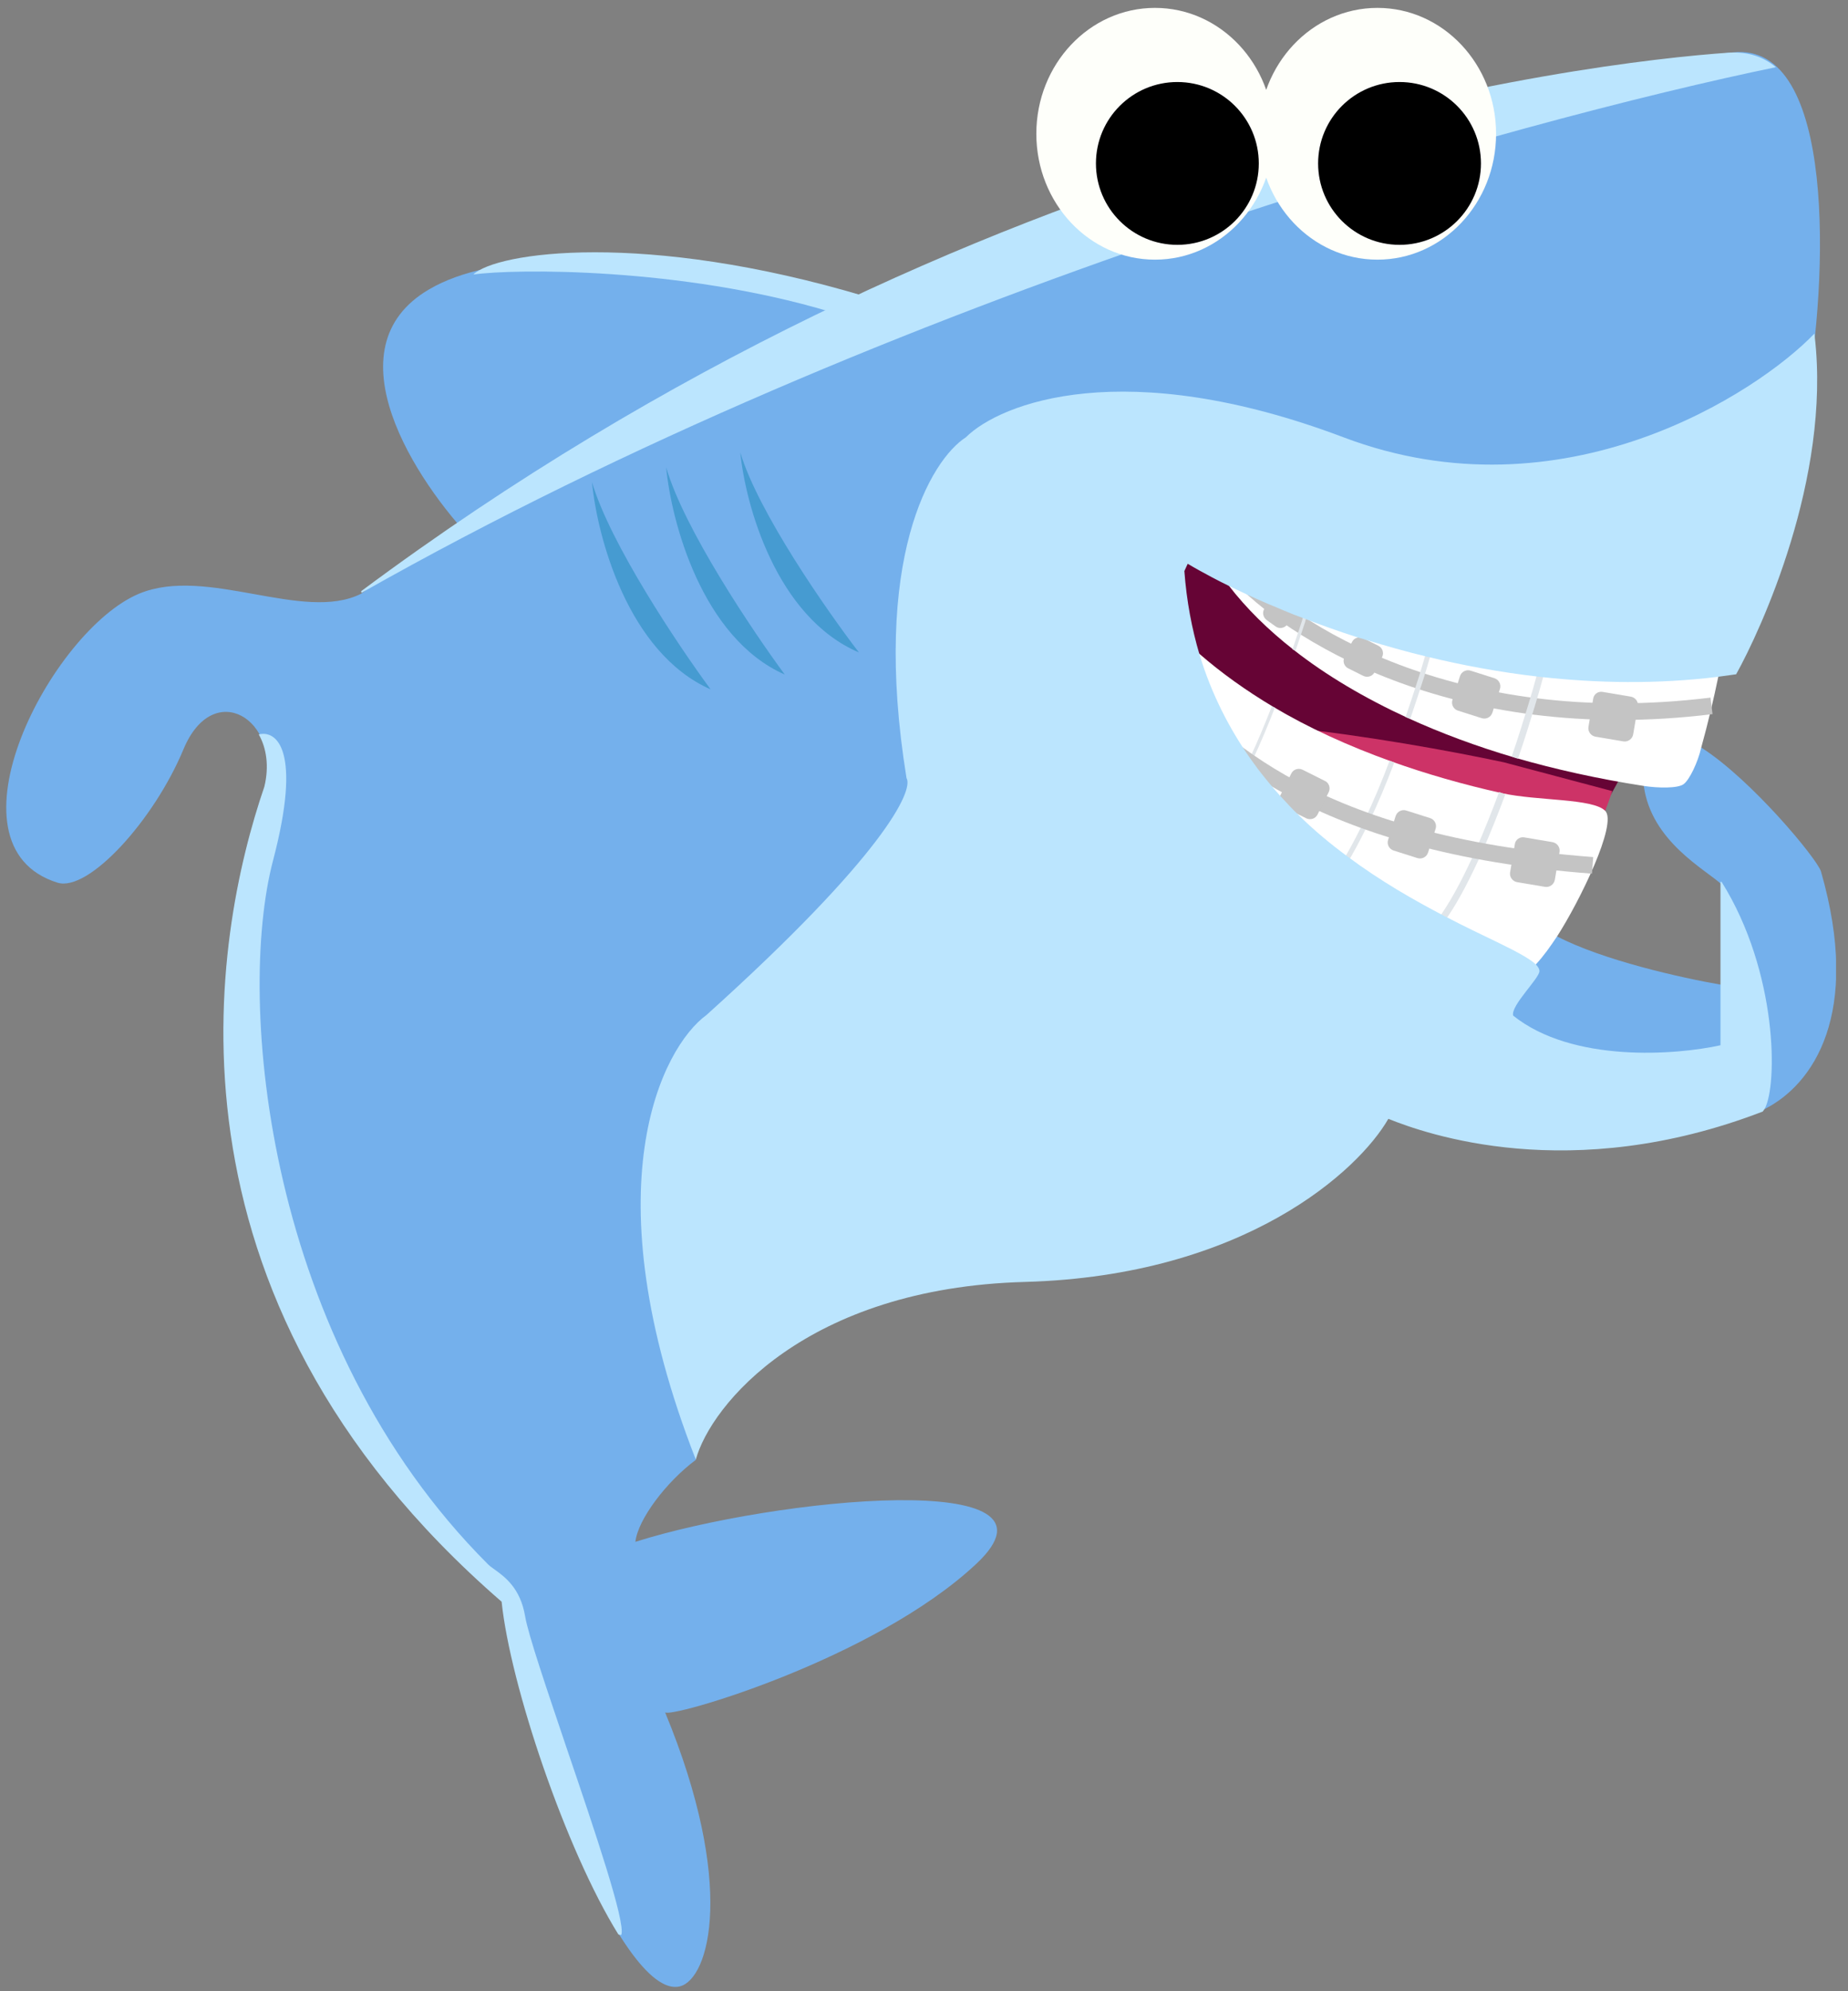 <svg width="117" height="126" viewBox="0 0 117 126" fill="none" xmlns="http://www.w3.org/2000/svg">
<rect x="0" y="0" width="117" height="126" fill="#808080" stroke="none"/>
<g clip-path="url(#clip0_2317_2015)">
<path d="M101.273 51.571L105.347 44.225L73.549 33.16L74.789 41.392L89.315 52.279L101.273 51.571Z" fill="#660435"/>
<path d="M91.623 61.364C97.322 60.747 100.962 53.57 102.07 50.058L95.212 48.237C88.405 46.781 73.842 44.383 70.043 46.439C65.294 49.008 84.5 62.135 91.623 61.364Z" fill="#CD3367"/>
<path d="M110.184 67.522L92.823 66.123C92.947 65.273 93.142 64.211 93.426 63.167C93.78 61.857 94.24 60.529 94.807 59.591C95.534 58.422 96.437 57.838 97.518 58.617C97.819 58.83 98.191 59.042 98.581 59.254C101.468 60.759 106.428 61.874 108.997 62.317C109.086 62.335 109.174 62.352 109.245 62.352L110.184 67.522Z" fill="#74B0EC"/>
<path d="M111.725 70.177C110.857 70.62 109.989 70.814 109.262 70.814C111.884 67.061 110.662 60.193 109.262 56.28C109.209 56.192 109.121 56.086 109.014 55.979C107.987 55.023 104.55 53.253 104.072 49.73C104.036 49.5 104.019 49.27 104.019 49.04C103.948 45.889 105.649 45.977 107.739 47.323C110.91 49.358 115.002 54.298 115.285 55.13C117.89 64.176 114.772 68.637 111.725 70.177Z" fill="#74B0EC"/>
<path fill-rule="evenodd" clip-rule="evenodd" d="M109.103 41.127C109.014 41.658 108.908 42.224 108.784 42.844C108.5 44.207 108.146 45.729 107.703 47.323C107.495 48.235 106.961 49.356 106.587 49.624C106.213 49.892 104.975 49.872 104.054 49.73C101.202 49.288 98.474 48.686 95.905 47.942C93.496 47.234 91.21 46.384 89.12 45.428C86.392 44.172 83.965 42.738 81.91 41.127C80.28 39.852 78.898 38.489 77.782 37.037C77.446 36.612 77.145 36.17 76.861 35.727C76.79 35.975 76.755 36.223 76.737 36.506C76.755 35.674 76.985 35.002 77.464 34.524C81.219 30.771 95.604 35.143 102.318 37.799L109.103 41.127Z" fill="white"/>
<path d="M81.22 37.799L81.787 38.206C82.017 38.383 82.088 38.701 81.91 38.949L81.503 39.516C81.326 39.746 81.007 39.817 80.759 39.64L80.192 39.233C79.962 39.056 79.891 38.737 80.068 38.489L80.476 37.922C80.635 37.692 80.972 37.639 81.22 37.799Z" fill="#C4C4C4"/>
<path d="M86.304 40.383L87.26 40.861C87.526 40.985 87.632 41.304 87.508 41.569L87.03 42.525C86.906 42.791 86.587 42.897 86.322 42.773L85.365 42.295C85.099 42.171 84.993 41.852 85.117 41.587L85.595 40.631C85.719 40.365 86.038 40.259 86.304 40.383Z" fill="#C4C4C4"/>
<path d="M93.106 42.437L94.611 42.915C94.895 43.003 95.054 43.304 94.966 43.587L94.487 45.092C94.399 45.375 94.098 45.535 93.814 45.446L92.308 44.968C92.025 44.88 91.866 44.579 91.954 44.295L92.433 42.791C92.521 42.508 92.822 42.348 93.106 42.437Z" fill="#C4C4C4"/>
<path d="M101.468 43.782L103.257 44.083C103.541 44.136 103.736 44.402 103.7 44.685L103.399 46.473C103.346 46.756 103.08 46.951 102.797 46.916L101.008 46.615C100.724 46.562 100.529 46.296 100.565 46.013L100.866 44.225C100.901 43.924 101.185 43.729 101.468 43.782Z" fill="#C4C4C4"/>
<path d="M78.332 36.258C81.556 39.799 91.919 46.685 108.359 44.667" stroke="#C4C4C4" stroke-width="1.053"/>
<path fill-rule="evenodd" clip-rule="evenodd" d="M101.627 51.306C102.425 52.102 99.998 57.059 98.58 59.254C98.155 59.892 97.73 60.494 97.269 60.989C96.277 62.105 95.179 62.866 94.01 63.096C93.833 63.131 93.638 63.149 93.425 63.149C89.546 63.202 82.832 57.024 77.942 50.438C77.411 49.73 76.915 49.022 76.436 48.314C76.259 48.048 76.082 47.783 75.905 47.517C73.159 43.269 71.459 39.215 72.079 36.949C73.071 38.524 74.382 40.011 75.958 41.392C77.322 42.578 78.881 43.694 80.6 44.72C82.832 46.048 85.347 47.199 88.111 48.19C90.29 48.969 92.628 49.642 95.091 50.191C97.34 50.686 100.83 50.509 101.627 51.306Z" fill="white"/>
<path d="M95.108 50.191C94.648 51.43 94.152 52.669 93.638 53.837C92.947 55.377 92.221 56.811 91.459 57.927C91.299 58.175 91.14 58.405 90.963 58.617" stroke="#E1E6EA" stroke-width="0.421"/>
<path d="M95.905 47.942C96.313 46.774 96.649 45.659 96.951 44.685C97.163 43.995 97.34 43.375 97.482 42.844C97.5 42.791 97.517 42.738 97.517 42.702" stroke="#E1E6EA" stroke-width="0.421"/>
<path d="M84.355 55.731C84.691 55.289 85.028 54.758 85.364 54.191C85.754 53.519 86.144 52.758 86.533 51.961C87.1 50.775 87.632 49.5 88.128 48.19" stroke="#E1E6EA" stroke-width="0.316"/>
<path d="M89.138 45.428C89.421 44.614 89.669 43.835 89.917 43.074C90.094 42.543 90.236 42.029 90.378 41.552C90.59 40.826 90.785 40.171 90.927 39.622" stroke="#E1E6EA" stroke-width="0.316"/>
<path d="M76.879 52.067C77.233 51.607 77.588 51.058 77.942 50.474C78.332 49.801 78.721 49.058 79.111 48.261C79.146 48.19 79.182 48.119 79.217 48.031C79.713 46.986 80.174 45.871 80.617 44.738" stroke="#E1E6EA" stroke-width="0.211"/>
<path d="M81.928 41.127C82.105 40.596 82.282 40.082 82.442 39.587C82.495 39.427 82.548 39.286 82.583 39.126C82.955 37.976 83.239 36.931 83.469 36.117" stroke="#E1E6EA" stroke-width="0.211"/>
<path d="M73.726 43.428C76.95 46.969 83.203 53.43 100.83 54.758" stroke="#C4C4C4" stroke-width="1.053"/>
<path d="M77.144 46.65L77.711 47.057C77.942 47.234 78.013 47.553 77.835 47.801L77.428 48.367C77.251 48.597 76.932 48.668 76.684 48.491L76.117 48.084C75.887 47.907 75.816 47.588 75.993 47.34L76.4 46.774C76.56 46.544 76.896 46.491 77.144 46.65Z" fill="#C4C4C4"/>
<path d="M82.46 48.703L83.877 49.412C84.143 49.535 84.249 49.854 84.125 50.12L83.417 51.536C83.293 51.801 82.974 51.908 82.708 51.784L81.291 51.076C81.025 50.952 80.919 50.633 81.043 50.368L81.751 48.951C81.875 48.686 82.194 48.58 82.46 48.703Z" fill="#C4C4C4"/>
<path d="M89.032 51.288L90.538 51.766C90.822 51.855 90.981 52.156 90.892 52.439L90.414 53.944C90.326 54.227 90.024 54.386 89.741 54.298L88.235 53.82C87.952 53.731 87.792 53.43 87.881 53.147L88.359 51.642C88.448 51.359 88.749 51.2 89.032 51.288Z" fill="#C4C4C4"/>
<path d="M96.507 52.988L98.296 53.289C98.58 53.342 98.775 53.607 98.739 53.89L98.438 55.678C98.385 55.962 98.119 56.156 97.836 56.121L96.047 55.82C95.763 55.767 95.568 55.501 95.604 55.218L95.905 53.43C95.94 53.129 96.224 52.934 96.507 52.988Z" fill="#C4C4C4"/>
<path d="M27.171 18.308C35.143 13.617 56.72 19.246 57.198 19.246C51.937 27.867 36.861 32.824 29.97 34.24C26.374 30.487 20.776 22.043 27.171 18.308Z" fill="#74B0EC"/>
<path d="M109.723 3.314C116.278 2.623 115.746 17.724 114.329 25.371C112.451 31.372 96.348 31.001 88.536 30.062C73.992 28.328 64.479 24.911 62.743 27.248C53.354 39.905 59.465 46.473 57.588 51.147C55.71 55.838 53.371 56.298 46.339 64.742C40.687 71.487 42.477 85.968 44.053 92.376C42.175 93.775 40.386 96.147 40.227 97.563C49.138 94.748 68.305 92.89 61.804 98.962C55.32 105.034 42.282 108.787 42.105 108.344C46.604 119.214 44.921 125.215 43.044 125.693C39.288 126.631 32.574 108.822 31.794 101.316C9.261 81.808 13.566 59.095 16.772 49.748C17.782 45.499 13.495 42.897 11.617 47.411C9.739 51.925 5.594 56.457 3.645 55.855C-3.866 53.519 3.255 39.888 8.8 37.569C13.087 35.781 19.199 39.41 22.866 37.569C61.804 8.501 100.812 4.252 109.723 3.314Z" fill="#74B0EC"/>
<path d="M108.997 55.802C112.575 61.52 112.54 68.708 111.725 70.159C111.689 70.23 111.636 70.283 111.601 70.336C99.413 75.028 90.236 71.735 87.898 70.797C86.02 74.072 78.793 80.728 64.904 81.117C51.015 81.489 44.992 88.924 44.053 92.359C37.304 75.116 41.928 66.265 44.726 64.229C55.975 54.103 57.853 50.014 57.393 49.235C55.143 35.356 58.952 29.089 61.148 27.673C63.345 25.495 71.193 22.433 85.064 27.673C98.952 32.93 111.282 24.858 114.878 21.105C114.878 21.176 114.896 21.247 114.896 21.317C115.923 30.257 111.477 39.87 109.918 42.667C109.528 42.72 109.156 42.773 108.766 42.826C104.922 43.304 101.096 43.233 97.464 42.826C94.984 42.543 92.593 42.1 90.343 41.552C88.996 41.233 87.721 40.861 86.481 40.489C86.321 40.436 86.162 40.383 86.002 40.348C84.78 39.958 83.629 39.551 82.548 39.126C82.335 39.056 82.141 38.967 81.928 38.896C81.485 38.719 81.06 38.542 80.653 38.365C80.511 38.312 80.387 38.259 80.263 38.206C79.359 37.816 78.527 37.427 77.765 37.055C77.393 36.878 77.056 36.701 76.72 36.524C76.153 36.223 75.639 35.94 75.196 35.674L74.984 36.135C75.126 38.047 75.462 39.799 75.94 41.41C76.702 43.924 77.836 46.119 79.182 48.031C79.324 48.226 79.466 48.42 79.607 48.615C80.068 49.217 80.546 49.801 81.042 50.35C81.432 50.775 81.822 51.2 82.229 51.589C83.221 52.563 84.266 53.43 85.329 54.209C87.42 55.767 89.546 56.971 91.406 57.944C92.663 58.599 93.815 59.148 94.772 59.608C95.941 60.175 96.809 60.635 97.216 61.007C97.376 61.166 97.464 61.308 97.464 61.45C97.464 61.91 95.639 63.627 95.799 64.264C99.555 67.274 106.127 66.76 108.926 66.141V55.802H108.997Z" fill="#BBE5FE"/>
<path fill-rule="evenodd" clip-rule="evenodd" d="M112.434 4.252C96.455 7.545 56.631 18.414 22.884 37.515C22.884 37.48 22.866 37.444 22.866 37.409C61.751 8.483 100.547 3.951 109.475 3.331C110.68 3.26 111.654 3.597 112.434 4.252Z" fill="#BBE5FE"/>
<path d="M87.207 16.431C91.356 16.431 94.719 12.865 94.719 8.465C94.719 4.065 91.356 0.499 87.207 0.499C83.059 0.499 79.696 4.065 79.696 8.465C79.696 12.865 83.059 16.431 87.207 16.431Z" fill="#FEFFFA"/>
<path d="M73.124 16.431C77.272 16.431 80.635 12.865 80.635 8.465C80.635 4.065 77.272 0.499 73.124 0.499C68.975 0.499 65.612 4.065 65.612 8.465C65.612 12.865 68.975 16.431 73.124 16.431Z" fill="#FEFFFA"/>
<path d="M88.607 15.493C91.454 15.493 93.762 13.187 93.762 10.342C93.762 7.496 91.454 5.19 88.607 5.19C85.76 5.19 83.452 7.496 83.452 10.342C83.452 13.187 85.76 15.493 88.607 15.493Z" fill="black"/>
<path d="M74.541 15.493C77.388 15.493 79.696 13.187 79.696 10.342C79.696 7.496 77.388 5.19 74.541 5.19C71.694 5.19 69.386 7.496 69.386 10.342C69.386 13.187 71.694 15.493 74.541 15.493Z" fill="black"/>
<path d="M46.87 28.629C47.189 31.904 49.12 39.038 54.381 41.286C52.344 38.631 47.986 32.382 46.87 28.629Z" fill="#469BD1"/>
<path d="M42.175 29.567C42.494 32.966 44.425 40.365 49.686 42.685C47.649 39.923 43.291 33.444 42.175 29.567Z" fill="#469BD1"/>
<path d="M37.48 30.505C37.799 33.904 39.73 41.304 44.992 43.623C42.954 40.861 38.614 34.382 37.48 30.505Z" fill="#469BD1"/>
<path d="M29.97 17.37C32.592 16.998 43.097 16.909 52.486 19.706L54.824 18.768C40.758 14.555 31.387 15.971 29.97 17.37Z" fill="#BBE5FE"/>
<path fill-rule="evenodd" clip-rule="evenodd" d="M16.382 46.473C17.48 46.19 19.145 47.394 17.285 54.457C14.947 63.361 16.825 84.923 30.89 98.979C30.997 99.086 31.138 99.192 31.316 99.316C31.953 99.776 32.945 100.484 33.246 102.272C33.441 103.44 34.628 106.91 35.886 110.646C37.657 115.85 39.606 121.604 39.34 122.418C39.323 122.453 39.252 122.453 39.146 122.4C35.815 117.036 32.307 106.645 31.758 101.352C9.243 81.843 13.53 59.13 16.736 49.783C17.055 48.473 16.86 47.305 16.382 46.473Z" fill="#BBE5FE"/>
</g>
<defs>
<clipPath id="clip0_2317_2015">
<rect width="115.856" height="125.336" fill="white" transform="translate(0.386 0.499)"/>
</clipPath>
</defs>
</svg>
